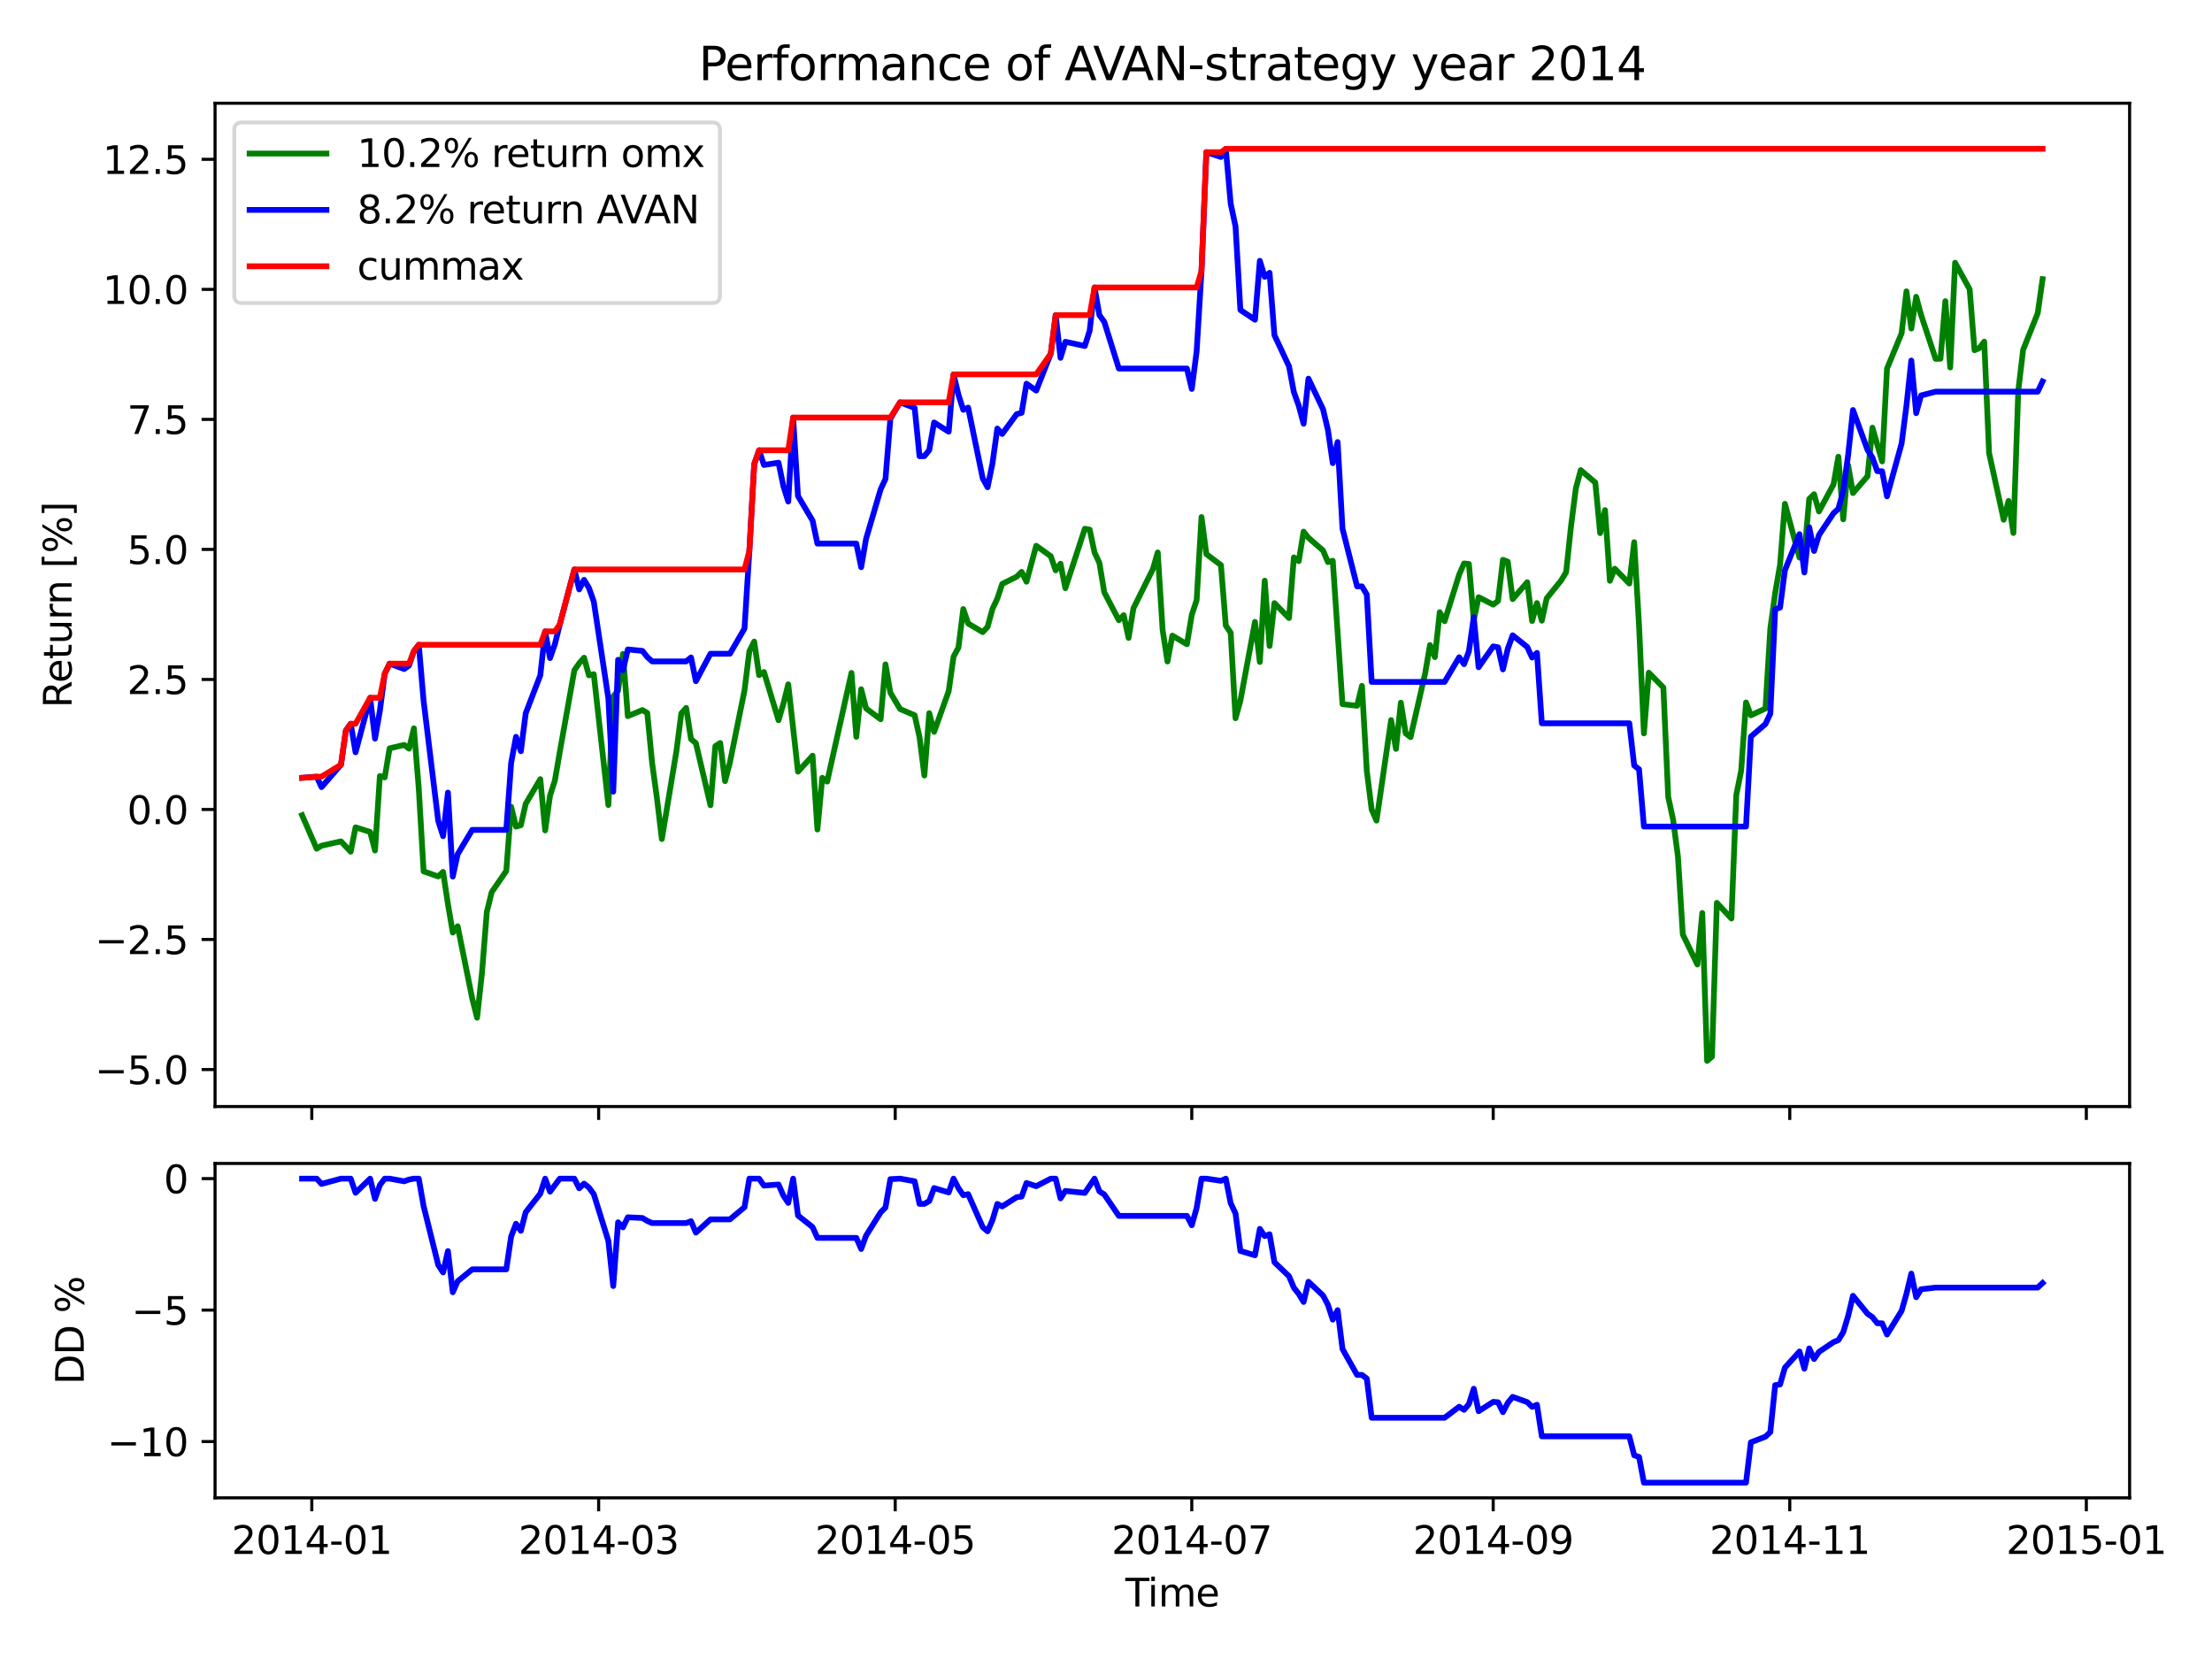 <?xml version="1.0" encoding="utf-8" standalone="no"?>
<!DOCTYPE svg PUBLIC "-//W3C//DTD SVG 1.1//EN"
  "http://www.w3.org/Graphics/SVG/1.1/DTD/svg11.dtd">
<svg xmlns:xlink="http://www.w3.org/1999/xlink" width="576pt" height="432pt" viewBox="0 0 576 432" xmlns="http://www.w3.org/2000/svg" version="1.1">
 <defs>
  <style type="text/css">*{stroke-linejoin: round; stroke-linecap: butt}</style>
 </defs>
 <g id="figure_1">
  <g id="patch_1">
   <path d="M 0 432 
L 576 432 
L 576 0 
L 0 0 
z
" style="fill: #ffffff"/>
  </g>
  <g id="axes_1">
   <g id="patch_2">
    <path d="M 56 288.132 
L 554.544 288.132 
L 554.544 26.88 
L 56 26.88 
z
" style="fill: #ffffff"/>
   </g>
   <g id="matplotlib.axis_1">
    <g id="xtick_1">
     <g id="line2d_1">
      <defs>
       <path id="md9d7d6f7f0" d="M 0 0 
L 0 3.5 
" style="stroke: #000000; stroke-width: 0.8"/>
      </defs>
      <g>
       <use xlink:href="#md9d7d6f7f0" x="81.193" y="288.132" style="stroke: #000000; stroke-width: 0.8"/>
      </g>
     </g>
    </g>
    <g id="xtick_2">
     <g id="line2d_2">
      <g>
       <use xlink:href="#md9d7d6f7f0" x="155.886" y="288.132" style="stroke: #000000; stroke-width: 0.8"/>
      </g>
     </g>
    </g>
    <g id="xtick_3">
     <g id="line2d_3">
      <g>
       <use xlink:href="#md9d7d6f7f0" x="233.111" y="288.132" style="stroke: #000000; stroke-width: 0.8"/>
      </g>
     </g>
    </g>
    <g id="xtick_4">
     <g id="line2d_4">
      <g>
       <use xlink:href="#md9d7d6f7f0" x="310.336" y="288.132" style="stroke: #000000; stroke-width: 0.8"/>
      </g>
     </g>
    </g>
    <g id="xtick_5">
     <g id="line2d_5">
      <g>
       <use xlink:href="#md9d7d6f7f0" x="388.827" y="288.132" style="stroke: #000000; stroke-width: 0.8"/>
      </g>
     </g>
    </g>
    <g id="xtick_6">
     <g id="line2d_6">
      <g>
       <use xlink:href="#md9d7d6f7f0" x="466.052" y="288.132" style="stroke: #000000; stroke-width: 0.8"/>
      </g>
     </g>
    </g>
    <g id="xtick_7">
     <g id="line2d_7">
      <g>
       <use xlink:href="#md9d7d6f7f0" x="543.277" y="288.132" style="stroke: #000000; stroke-width: 0.8"/>
      </g>
     </g>
    </g>
   </g>
   <g id="matplotlib.axis_2">
    <g id="ytick_1">
     <g id="line2d_8">
      <defs>
       <path id="m8cec01dce4" d="M 0 0 
L -3.5 0 
" style="stroke: #000000; stroke-width: 0.8"/>
      </defs>
      <g>
       <use xlink:href="#m8cec01dce4" x="56" y="278.503" style="stroke: #000000; stroke-width: 0.8"/>
      </g>
     </g>
     <g id="text_1">
      <!-- −5.0 -->
      <g transform="translate(24.717 282.302)scale(0.1 -0.1)">
       <defs>
        <path id="DejaVuSans-2212" d="M 678 2272 
L 4684 2272 
L 4684 1741 
L 678 1741 
L 678 2272 
z
" transform="scale(0.016)"/>
        <path id="DejaVuSans-35" d="M 691 4666 
L 3169 4666 
L 3169 4134 
L 1269 4134 
L 1269 2991 
Q 1406 3038 1543 3061 
Q 1681 3084 1819 3084 
Q 2600 3084 3056 2656 
Q 3513 2228 3513 1497 
Q 3513 744 3044 326 
Q 2575 -91 1722 -91 
Q 1428 -91 1123 -41 
Q 819 9 494 109 
L 494 744 
Q 775 591 1075 516 
Q 1375 441 1709 441 
Q 2250 441 2565 725 
Q 2881 1009 2881 1497 
Q 2881 1984 2565 2268 
Q 2250 2553 1709 2553 
Q 1456 2553 1204 2497 
Q 953 2441 691 2322 
L 691 4666 
z
" transform="scale(0.016)"/>
        <path id="DejaVuSans-2e" d="M 684 794 
L 1344 794 
L 1344 0 
L 684 0 
L 684 794 
z
" transform="scale(0.016)"/>
        <path id="DejaVuSans-30" d="M 2034 4250 
Q 1547 4250 1301 3770 
Q 1056 3291 1056 2328 
Q 1056 1369 1301 889 
Q 1547 409 2034 409 
Q 2525 409 2770 889 
Q 3016 1369 3016 2328 
Q 3016 3291 2770 3770 
Q 2525 4250 2034 4250 
z
M 2034 4750 
Q 2819 4750 3233 4129 
Q 3647 3509 3647 2328 
Q 3647 1150 3233 529 
Q 2819 -91 2034 -91 
Q 1250 -91 836 529 
Q 422 1150 422 2328 
Q 422 3509 836 4129 
Q 1250 4750 2034 4750 
z
" transform="scale(0.016)"/>
       </defs>
       <use xlink:href="#DejaVuSans-2212"/>
       <use xlink:href="#DejaVuSans-35" x="83.789"/>
       <use xlink:href="#DejaVuSans-2e" x="147.412"/>
       <use xlink:href="#DejaVuSans-30" x="179.199"/>
      </g>
     </g>
    </g>
    <g id="ytick_2">
     <g id="line2d_9">
      <g>
       <use xlink:href="#m8cec01dce4" x="56" y="244.645" style="stroke: #000000; stroke-width: 0.8"/>
      </g>
     </g>
     <g id="text_2">
      <!-- −2.5 -->
      <g transform="translate(24.717 248.444)scale(0.1 -0.1)">
       <defs>
        <path id="DejaVuSans-32" d="M 1228 531 
L 3431 531 
L 3431 0 
L 469 0 
L 469 531 
Q 828 903 1448 1529 
Q 2069 2156 2228 2338 
Q 2531 2678 2651 2914 
Q 2772 3150 2772 3378 
Q 2772 3750 2511 3984 
Q 2250 4219 1831 4219 
Q 1534 4219 1204 4116 
Q 875 4013 500 3803 
L 500 4441 
Q 881 4594 1212 4672 
Q 1544 4750 1819 4750 
Q 2544 4750 2975 4387 
Q 3406 4025 3406 3419 
Q 3406 3131 3298 2873 
Q 3191 2616 2906 2266 
Q 2828 2175 2409 1742 
Q 1991 1309 1228 531 
z
" transform="scale(0.016)"/>
       </defs>
       <use xlink:href="#DejaVuSans-2212"/>
       <use xlink:href="#DejaVuSans-32" x="83.789"/>
       <use xlink:href="#DejaVuSans-2e" x="147.412"/>
       <use xlink:href="#DejaVuSans-35" x="179.199"/>
      </g>
     </g>
    </g>
    <g id="ytick_3">
     <g id="line2d_10">
      <g>
       <use xlink:href="#m8cec01dce4" x="56" y="210.786" style="stroke: #000000; stroke-width: 0.8"/>
      </g>
     </g>
     <g id="text_3">
      <!-- 0.0 -->
      <g transform="translate(33.097 214.585)scale(0.1 -0.1)">
       <use xlink:href="#DejaVuSans-30"/>
       <use xlink:href="#DejaVuSans-2e" x="63.623"/>
       <use xlink:href="#DejaVuSans-30" x="95.41"/>
      </g>
     </g>
    </g>
    <g id="ytick_4">
     <g id="line2d_11">
      <g>
       <use xlink:href="#m8cec01dce4" x="56" y="176.927" style="stroke: #000000; stroke-width: 0.8"/>
      </g>
     </g>
     <g id="text_4">
      <!-- 2.5 -->
      <g transform="translate(33.097 180.727)scale(0.1 -0.1)">
       <use xlink:href="#DejaVuSans-32"/>
       <use xlink:href="#DejaVuSans-2e" x="63.623"/>
       <use xlink:href="#DejaVuSans-35" x="95.41"/>
      </g>
     </g>
    </g>
    <g id="ytick_5">
     <g id="line2d_12">
      <g>
       <use xlink:href="#m8cec01dce4" x="56" y="143.069" style="stroke: #000000; stroke-width: 0.8"/>
      </g>
     </g>
     <g id="text_5">
      <!-- 5.0 -->
      <g transform="translate(33.097 146.868)scale(0.1 -0.1)">
       <use xlink:href="#DejaVuSans-35"/>
       <use xlink:href="#DejaVuSans-2e" x="63.623"/>
       <use xlink:href="#DejaVuSans-30" x="95.41"/>
      </g>
     </g>
    </g>
    <g id="ytick_6">
     <g id="line2d_13">
      <g>
       <use xlink:href="#m8cec01dce4" x="56" y="109.21" style="stroke: #000000; stroke-width: 0.8"/>
      </g>
     </g>
     <g id="text_6">
      <!-- 7.5 -->
      <g transform="translate(33.097 113.009)scale(0.1 -0.1)">
       <defs>
        <path id="DejaVuSans-37" d="M 525 4666 
L 3525 4666 
L 3525 4397 
L 1831 0 
L 1172 0 
L 2766 4134 
L 525 4134 
L 525 4666 
z
" transform="scale(0.016)"/>
       </defs>
       <use xlink:href="#DejaVuSans-37"/>
       <use xlink:href="#DejaVuSans-2e" x="63.623"/>
       <use xlink:href="#DejaVuSans-35" x="95.41"/>
      </g>
     </g>
    </g>
    <g id="ytick_7">
     <g id="line2d_14">
      <g>
       <use xlink:href="#m8cec01dce4" x="56" y="75.352" style="stroke: #000000; stroke-width: 0.8"/>
      </g>
     </g>
     <g id="text_7">
      <!-- 10.0 -->
      <g transform="translate(26.734 79.151)scale(0.1 -0.1)">
       <defs>
        <path id="DejaVuSans-31" d="M 794 531 
L 1825 531 
L 1825 4091 
L 703 3866 
L 703 4441 
L 1819 4666 
L 2450 4666 
L 2450 531 
L 3481 531 
L 3481 0 
L 794 0 
L 794 531 
z
" transform="scale(0.016)"/>
       </defs>
       <use xlink:href="#DejaVuSans-31"/>
       <use xlink:href="#DejaVuSans-30" x="63.623"/>
       <use xlink:href="#DejaVuSans-2e" x="127.246"/>
       <use xlink:href="#DejaVuSans-30" x="159.033"/>
      </g>
     </g>
    </g>
    <g id="ytick_8">
     <g id="line2d_15">
      <g>
       <use xlink:href="#m8cec01dce4" x="56" y="41.493" style="stroke: #000000; stroke-width: 0.8"/>
      </g>
     </g>
     <g id="text_8">
      <!-- 12.5 -->
      <g transform="translate(26.734 45.292)scale(0.1 -0.1)">
       <use xlink:href="#DejaVuSans-31"/>
       <use xlink:href="#DejaVuSans-32" x="63.623"/>
       <use xlink:href="#DejaVuSans-2e" x="127.246"/>
       <use xlink:href="#DejaVuSans-35" x="159.033"/>
      </g>
     </g>
    </g>
    <g id="text_9">
     <!-- Return [%] -->
     <g transform="translate(18.637 184.339)rotate(-90)scale(0.1 -0.1)">
      <defs>
       <path id="DejaVuSans-52" d="M 2841 2188 
Q 3044 2119 3236 1894 
Q 3428 1669 3622 1275 
L 4263 0 
L 3584 0 
L 2988 1197 
Q 2756 1666 2539 1819 
Q 2322 1972 1947 1972 
L 1259 1972 
L 1259 0 
L 628 0 
L 628 4666 
L 2053 4666 
Q 2853 4666 3247 4331 
Q 3641 3997 3641 3322 
Q 3641 2881 3436 2590 
Q 3231 2300 2841 2188 
z
M 1259 4147 
L 1259 2491 
L 2053 2491 
Q 2509 2491 2742 2702 
Q 2975 2913 2975 3322 
Q 2975 3731 2742 3939 
Q 2509 4147 2053 4147 
L 1259 4147 
z
" transform="scale(0.016)"/>
       <path id="DejaVuSans-65" d="M 3597 1894 
L 3597 1613 
L 953 1613 
Q 991 1019 1311 708 
Q 1631 397 2203 397 
Q 2534 397 2845 478 
Q 3156 559 3463 722 
L 3463 178 
Q 3153 47 2828 -22 
Q 2503 -91 2169 -91 
Q 1331 -91 842 396 
Q 353 884 353 1716 
Q 353 2575 817 3079 
Q 1281 3584 2069 3584 
Q 2775 3584 3186 3129 
Q 3597 2675 3597 1894 
z
M 3022 2063 
Q 3016 2534 2758 2815 
Q 2500 3097 2075 3097 
Q 1594 3097 1305 2825 
Q 1016 2553 972 2059 
L 3022 2063 
z
" transform="scale(0.016)"/>
       <path id="DejaVuSans-74" d="M 1172 4494 
L 1172 3500 
L 2356 3500 
L 2356 3053 
L 1172 3053 
L 1172 1153 
Q 1172 725 1289 603 
Q 1406 481 1766 481 
L 2356 481 
L 2356 0 
L 1766 0 
Q 1100 0 847 248 
Q 594 497 594 1153 
L 594 3053 
L 172 3053 
L 172 3500 
L 594 3500 
L 594 4494 
L 1172 4494 
z
" transform="scale(0.016)"/>
       <path id="DejaVuSans-75" d="M 544 1381 
L 544 3500 
L 1119 3500 
L 1119 1403 
Q 1119 906 1312 657 
Q 1506 409 1894 409 
Q 2359 409 2629 706 
Q 2900 1003 2900 1516 
L 2900 3500 
L 3475 3500 
L 3475 0 
L 2900 0 
L 2900 538 
Q 2691 219 2414 64 
Q 2138 -91 1772 -91 
Q 1169 -91 856 284 
Q 544 659 544 1381 
z
M 1991 3584 
L 1991 3584 
z
" transform="scale(0.016)"/>
       <path id="DejaVuSans-72" d="M 2631 2963 
Q 2534 3019 2420 3045 
Q 2306 3072 2169 3072 
Q 1681 3072 1420 2755 
Q 1159 2438 1159 1844 
L 1159 0 
L 581 0 
L 581 3500 
L 1159 3500 
L 1159 2956 
Q 1341 3275 1631 3429 
Q 1922 3584 2338 3584 
Q 2397 3584 2469 3576 
Q 2541 3569 2628 3553 
L 2631 2963 
z
" transform="scale(0.016)"/>
       <path id="DejaVuSans-6e" d="M 3513 2113 
L 3513 0 
L 2938 0 
L 2938 2094 
Q 2938 2591 2744 2837 
Q 2550 3084 2163 3084 
Q 1697 3084 1428 2787 
Q 1159 2491 1159 1978 
L 1159 0 
L 581 0 
L 581 3500 
L 1159 3500 
L 1159 2956 
Q 1366 3272 1645 3428 
Q 1925 3584 2291 3584 
Q 2894 3584 3203 3211 
Q 3513 2838 3513 2113 
z
" transform="scale(0.016)"/>
       <path id="DejaVuSans-20" transform="scale(0.016)"/>
       <path id="DejaVuSans-5b" d="M 550 4863 
L 1875 4863 
L 1875 4416 
L 1125 4416 
L 1125 -397 
L 1875 -397 
L 1875 -844 
L 550 -844 
L 550 4863 
z
" transform="scale(0.016)"/>
       <path id="DejaVuSans-25" d="M 4653 2053 
Q 4381 2053 4226 1822 
Q 4072 1591 4072 1178 
Q 4072 772 4226 539 
Q 4381 306 4653 306 
Q 4919 306 5073 539 
Q 5228 772 5228 1178 
Q 5228 1588 5073 1820 
Q 4919 2053 4653 2053 
z
M 4653 2450 
Q 5147 2450 5437 2106 
Q 5728 1763 5728 1178 
Q 5728 594 5436 251 
Q 5144 -91 4653 -91 
Q 4153 -91 3862 251 
Q 3572 594 3572 1178 
Q 3572 1766 3864 2108 
Q 4156 2450 4653 2450 
z
M 1428 4353 
Q 1159 4353 1004 4120 
Q 850 3888 850 3481 
Q 850 3069 1003 2837 
Q 1156 2606 1428 2606 
Q 1700 2606 1854 2837 
Q 2009 3069 2009 3481 
Q 2009 3884 1853 4118 
Q 1697 4353 1428 4353 
z
M 4250 4750 
L 4750 4750 
L 1831 -91 
L 1331 -91 
L 4250 4750 
z
M 1428 4750 
Q 1922 4750 2215 4408 
Q 2509 4066 2509 3481 
Q 2509 2891 2217 2550 
Q 1925 2209 1428 2209 
Q 931 2209 642 2551 
Q 353 2894 353 3481 
Q 353 4063 643 4406 
Q 934 4750 1428 4750 
z
" transform="scale(0.016)"/>
       <path id="DejaVuSans-5d" d="M 1947 4863 
L 1947 -844 
L 622 -844 
L 622 -397 
L 1369 -397 
L 1369 4416 
L 622 4416 
L 622 4863 
L 1947 4863 
z
" transform="scale(0.016)"/>
      </defs>
      <use xlink:href="#DejaVuSans-52"/>
      <use xlink:href="#DejaVuSans-65" x="64.982"/>
      <use xlink:href="#DejaVuSans-74" x="126.506"/>
      <use xlink:href="#DejaVuSans-75" x="165.715"/>
      <use xlink:href="#DejaVuSans-72" x="229.094"/>
      <use xlink:href="#DejaVuSans-6e" x="268.457"/>
      <use xlink:href="#DejaVuSans-20" x="331.836"/>
      <use xlink:href="#DejaVuSans-5b" x="363.623"/>
      <use xlink:href="#DejaVuSans-25" x="402.637"/>
      <use xlink:href="#DejaVuSans-5d" x="497.656"/>
     </g>
    </g>
   </g>
   <g id="line2d_16">
    <path d="M 78.661 212.274 
L 82.459 221.004 
L 83.725 220.223 
L 88.789 219.086 
L 91.321 221.786 
L 92.587 215.432 
L 96.385 216.64 
L 97.651 221.471 
L 98.917 202.086 
L 100.183 202.431 
L 101.449 194.87 
L 105.247 193.974 
L 106.513 194.951 
L 107.779 189.653 
L 109.045 205.324 
L 110.311 226.911 
L 114.109 228.22 
L 115.375 227.033 
L 116.641 235.437 
L 117.907 242.846 
L 119.173 241.201 
L 122.97 260.018 
L 124.236 265.012 
L 125.502 253.37 
L 126.768 237.456 
L 128.034 232.321 
L 131.832 226.789 
L 133.098 210.073 
L 134.364 215.25 
L 135.63 214.884 
L 136.896 209.292 
L 140.694 202.885 
L 141.96 216.244 
L 143.226 207.15 
L 144.492 203.243 
L 145.758 195.865 
L 149.556 174.561 
L 150.822 172.704 
L 152.088 171.262 
L 153.354 175.86 
L 154.62 175.559 
L 158.418 209.627 
L 159.684 181.331 
L 160.95 179.828 
L 162.216 170.288 
L 163.482 186.486 
L 167.28 184.893 
L 168.546 185.654 
L 169.812 198.666 
L 171.078 207.932 
L 172.344 218.494 
L 176.142 195.59 
L 177.408 185.766 
L 178.674 184.335 
L 179.94 192.464 
L 181.206 193.522 
L 185.004 209.688 
L 186.27 194.291 
L 187.536 193.469 
L 188.802 203.405 
L 190.068 198.543 
L 193.865 179.778 
L 195.131 169.588 
L 196.397 167.061 
L 197.663 175.809 
L 198.929 174.983 
L 202.727 187.552 
L 203.993 183.269 
L 205.259 178.194 
L 207.791 200.937 
L 211.589 196.778 
L 212.855 216.001 
L 214.121 202.533 
L 215.387 203.532 
L 221.717 175.231 
L 222.983 191.866 
L 224.249 179.473 
L 225.515 184.463 
L 229.313 187.298 
L 230.579 172.998 
L 231.845 180.366 
L 234.377 184.626 
L 238.175 186.253 
L 239.441 191.947 
L 240.707 201.944 
L 241.973 185.705 
L 243.239 190.571 
L 247.037 179.971 
L 248.303 170.999 
L 249.569 168.654 
L 250.835 158.596 
L 252.101 162.35 
L 255.899 164.605 
L 257.165 163.234 
L 258.431 158.576 
L 259.697 155.876 
L 260.963 152.059 
L 264.76 150.16 
L 266.026 148.905 
L 267.292 151.481 
L 269.824 142.112 
L 273.622 144.834 
L 274.888 148.518 
L 276.154 146.792 
L 277.42 153.156 
L 282.484 137.689 
L 283.75 137.912 
L 285.016 143.869 
L 286.282 146.589 
L 287.548 154.225 
L 291.346 161.499 
L 292.612 160.19 
L 293.878 166.127 
L 295.144 158.393 
L 300.208 148.203 
L 301.474 143.849 
L 302.74 164.016 
L 304.006 172.257 
L 305.272 165.514 
L 309.07 167.761 
L 310.336 160.098 
L 311.602 156.292 
L 312.868 134.639 
L 314.134 144.285 
L 317.932 147.158 
L 319.198 162.91 
L 320.464 164.757 
L 321.73 187.034 
L 322.996 182.441 
L 326.794 161.935 
L 328.06 172.389 
L 329.326 151.207 
L 330.592 168.218 
L 331.858 157.045 
L 335.655 160.941 
L 336.921 145.148 
L 338.187 146.123 
L 339.453 138.44 
L 340.719 140.039 
L 344.517 143.342 
L 345.783 146.366 
L 347.049 146.021 
L 349.581 183.357 
L 353.379 183.777 
L 354.645 178.6 
L 355.911 200.756 
L 357.177 210.804 
L 358.443 213.684 
L 362.241 187.501 
L 363.507 195.012 
L 364.773 182.975 
L 366.039 190.972 
L 367.305 191.951 
L 371.103 175.363 
L 372.369 167.964 
L 373.635 171.12 
L 374.901 159.418 
L 376.167 161.766 
L 379.965 149.614 
L 381.231 146.721 
L 382.497 146.853 
L 383.763 161.448 
L 385.029 155.506 
L 388.827 157.444 
L 390.093 156.465 
L 391.359 145.767 
L 392.625 146.265 
L 393.891 156.013 
L 397.689 151.603 
L 398.955 161.702 
L 400.221 157.033 
L 401.487 161.631 
L 402.753 155.808 
L 406.55 151.106 
L 407.816 149.005 
L 409.082 137.08 
L 410.348 127.184 
L 411.614 122.422 
L 415.412 125.662 
L 416.678 138.825 
L 417.944 132.827 
L 419.21 151.238 
L 420.476 148.083 
L 424.274 151.948 
L 425.54 141.18 
L 426.806 162.91 
L 428.072 190.983 
L 429.338 175.164 
L 433.136 179.027 
L 434.402 207.526 
L 435.668 213.413 
L 436.934 223.075 
L 438.2 243.339 
L 441.998 251.158 
L 443.264 237.741 
L 444.53 276.257 
L 445.796 275.141 
L 447.062 235.105 
L 450.86 239.182 
L 452.126 207.029 
L 453.392 200.716 
L 454.658 182.914 
L 455.924 186.27 
L 459.722 184.487 
L 460.988 163.681 
L 462.254 154.425 
L 463.52 147.087 
L 464.786 131.189 
L 468.584 145.189 
L 469.85 144.357 
L 471.116 129.924 
L 472.382 128.696 
L 473.648 133.179 
L 477.445 126.139 
L 478.711 118.922 
L 479.977 135.232 
L 481.243 121.125 
L 482.509 128.391 
L 486.307 124.007 
L 487.573 111.361 
L 490.105 120.161 
L 491.371 95.989 
L 495.169 86.79 
L 496.435 75.859 
L 497.701 85.55 
L 498.967 77.283 
L 500.233 81.971 
L 504.031 93.448 
L 505.297 93.409 
L 506.563 78.422 
L 507.829 95.691 
L 509.095 68.41 
L 512.893 75.328 
L 514.159 91.204 
L 515.425 90.634 
L 516.691 88.962 
L 517.957 117.98 
L 521.755 135.344 
L 523.021 130.442 
L 524.287 138.795 
L 525.553 101.75 
L 526.819 91.086 
L 530.617 81.553 
L 531.883 72.683 
L 531.883 72.683 
" clip-path="url(#pb2ab2aa09a)" style="fill: none; stroke: #008000; stroke-width: 1.5; stroke-linecap: square"/>
   </g>
   <g id="line2d_17">
    <path d="M 78.661 202.54 
L 82.459 202.221 
L 83.725 204.965 
L 88.789 199.129 
L 90.055 190.243 
L 91.321 188.468 
L 92.587 195.891 
L 96.385 181.69 
L 97.651 192.338 
L 98.917 185.08 
L 100.183 175.436 
L 101.449 172.809 
L 105.247 174.211 
L 106.513 173.289 
L 107.779 169.543 
L 109.045 167.898 
L 110.311 182.558 
L 114.109 213.725 
L 115.375 217.741 
L 116.641 206.388 
L 117.907 228.261 
L 119.173 222.429 
L 122.97 216.096 
L 131.832 216.096 
L 133.098 198.657 
L 134.364 191.865 
L 135.63 195.624 
L 136.896 185.726 
L 140.694 175.848 
L 141.96 164.408 
L 143.226 171.36 
L 144.492 167.737 
L 145.758 162.626 
L 149.556 148.287 
L 150.822 153.481 
L 152.088 150.977 
L 153.354 153.083 
L 154.62 156.657 
L 158.418 181.872 
L 159.684 206.156 
L 160.95 171.803 
L 162.216 174.531 
L 163.482 169.109 
L 167.28 169.485 
L 168.546 171.079 
L 169.812 172.229 
L 178.674 172.229 
L 179.94 171.2 
L 181.206 177.378 
L 185.004 170.235 
L 190.068 170.235 
L 193.865 163.671 
L 195.131 143.484 
L 196.397 120.847 
L 197.663 117.247 
L 198.929 121.073 
L 202.727 120.483 
L 203.993 126.593 
L 205.259 130.604 
L 206.525 108.738 
L 207.791 129.151 
L 211.589 135.555 
L 212.855 141.552 
L 222.983 141.552 
L 224.249 147.706 
L 225.515 140.337 
L 229.313 127.426 
L 230.579 124.718 
L 231.845 109.028 
L 234.377 104.765 
L 238.175 106.234 
L 239.441 118.799 
L 240.707 118.774 
L 241.973 117.216 
L 243.239 110.007 
L 247.037 112.423 
L 248.303 97.484 
L 249.569 102.762 
L 250.835 106.731 
L 252.101 106.139 
L 255.899 124.564 
L 257.165 126.882 
L 258.431 120.699 
L 259.697 111.595 
L 260.963 113.002 
L 264.76 107.825 
L 266.026 107.502 
L 267.292 99.911 
L 269.824 101.712 
L 273.622 92.086 
L 274.888 82.053 
L 276.154 93.182 
L 277.42 88.996 
L 282.484 90.096 
L 283.75 86.099 
L 285.016 74.861 
L 286.282 82.061 
L 287.548 83.812 
L 291.346 95.966 
L 309.07 95.966 
L 310.336 101.283 
L 311.602 91.509 
L 312.868 70.568 
L 314.134 39.622 
L 317.932 40.886 
L 319.198 38.755 
L 320.464 52.996 
L 321.73 58.977 
L 322.996 80.719 
L 326.794 83.257 
L 328.06 67.918 
L 329.326 72.099 
L 330.592 71.038 
L 331.858 87.274 
L 335.655 95.384 
L 336.921 102.092 
L 338.187 105.636 
L 339.453 110.342 
L 340.719 98.601 
L 344.517 106.575 
L 345.783 111.936 
L 347.049 120.604 
L 348.315 115.102 
L 349.581 137.651 
L 353.379 152.686 
L 354.645 152.686 
L 355.911 154.815 
L 357.177 177.566 
L 376.167 177.566 
L 379.965 171.143 
L 381.231 172.951 
L 382.497 169.607 
L 383.763 160.707 
L 385.029 173.745 
L 388.827 168.32 
L 390.093 168.559 
L 391.359 174.31 
L 392.625 168.923 
L 393.891 165.427 
L 397.689 168.471 
L 398.955 171.228 
L 400.221 170.005 
L 401.487 188.342 
L 424.274 188.342 
L 425.54 199.338 
L 426.806 200.319 
L 428.072 215.23 
L 454.658 215.23 
L 455.924 191.813 
L 459.722 188.534 
L 460.988 185.845 
L 462.254 158.623 
L 463.52 158.221 
L 464.786 148.482 
L 468.584 139.095 
L 469.85 149.066 
L 471.116 137.294 
L 472.382 143.465 
L 473.648 139.335 
L 477.445 133.65 
L 478.711 132.477 
L 479.977 127.848 
L 481.243 118.545 
L 482.509 106.766 
L 486.307 117.182 
L 487.573 119.152 
L 488.839 122.685 
L 490.105 122.724 
L 491.371 129.244 
L 495.169 115.508 
L 496.435 105.654 
L 497.701 93.876 
L 498.967 107.588 
L 500.233 102.974 
L 504.031 101.993 
L 530.617 101.993 
L 531.883 99.331 
L 531.883 99.331 
" clip-path="url(#pb2ab2aa09a)" style="fill: none; stroke: #0000ff; stroke-width: 1.5; stroke-linecap: square"/>
   </g>
   <g id="line2d_18">
    <path d="M 78.661 202.54 
L 83.725 202.221 
L 88.789 199.129 
L 90.055 190.243 
L 91.321 188.468 
L 92.587 188.468 
L 96.385 181.69 
L 98.917 181.69 
L 100.183 175.436 
L 101.449 172.809 
L 106.513 172.809 
L 107.779 169.543 
L 109.045 167.898 
L 140.694 167.898 
L 141.96 164.408 
L 144.492 164.408 
L 145.758 162.626 
L 149.556 148.287 
L 193.865 148.287 
L 195.131 143.484 
L 196.397 120.847 
L 197.663 117.247 
L 205.259 117.247 
L 206.525 108.738 
L 231.845 108.738 
L 234.377 104.765 
L 247.037 104.765 
L 248.303 97.484 
L 269.824 97.484 
L 273.622 92.086 
L 274.888 82.053 
L 283.75 82.053 
L 285.016 74.861 
L 311.602 74.861 
L 312.868 70.568 
L 314.134 39.622 
L 317.932 39.622 
L 319.198 38.755 
L 531.883 38.755 
L 531.883 38.755 
" clip-path="url(#pb2ab2aa09a)" style="fill: none; stroke: #ff0000; stroke-width: 1.5; stroke-linecap: square"/>
   </g>
   <g id="patch_3">
    <path d="M 56 288.132 
L 56 26.88 
" style="fill: none; stroke: #000000; stroke-width: 0.8; stroke-linejoin: miter; stroke-linecap: square"/>
   </g>
   <g id="patch_4">
    <path d="M 554.544 288.132 
L 554.544 26.88 
" style="fill: none; stroke: #000000; stroke-width: 0.8; stroke-linejoin: miter; stroke-linecap: square"/>
   </g>
   <g id="patch_5">
    <path d="M 56 288.132 
L 554.544 288.132 
" style="fill: none; stroke: #000000; stroke-width: 0.8; stroke-linejoin: miter; stroke-linecap: square"/>
   </g>
   <g id="patch_6">
    <path d="M 56 26.88 
L 554.544 26.88 
" style="fill: none; stroke: #000000; stroke-width: 0.8; stroke-linejoin: miter; stroke-linecap: square"/>
   </g>
   <g id="text_10">
    <!-- Performance of AVAN-strategy year 2014 -->
    <g transform="translate(181.959 20.88)scale(0.12 -0.12)">
     <defs>
      <path id="DejaVuSans-50" d="M 1259 4147 
L 1259 2394 
L 2053 2394 
Q 2494 2394 2734 2622 
Q 2975 2850 2975 3272 
Q 2975 3691 2734 3919 
Q 2494 4147 2053 4147 
L 1259 4147 
z
M 628 4666 
L 2053 4666 
Q 2838 4666 3239 4311 
Q 3641 3956 3641 3272 
Q 3641 2581 3239 2228 
Q 2838 1875 2053 1875 
L 1259 1875 
L 1259 0 
L 628 0 
L 628 4666 
z
" transform="scale(0.016)"/>
      <path id="DejaVuSans-66" d="M 2375 4863 
L 2375 4384 
L 1825 4384 
Q 1516 4384 1395 4259 
Q 1275 4134 1275 3809 
L 1275 3500 
L 2222 3500 
L 2222 3053 
L 1275 3053 
L 1275 0 
L 697 0 
L 697 3053 
L 147 3053 
L 147 3500 
L 697 3500 
L 697 3744 
Q 697 4328 969 4595 
Q 1241 4863 1831 4863 
L 2375 4863 
z
" transform="scale(0.016)"/>
      <path id="DejaVuSans-6f" d="M 1959 3097 
Q 1497 3097 1228 2736 
Q 959 2375 959 1747 
Q 959 1119 1226 758 
Q 1494 397 1959 397 
Q 2419 397 2687 759 
Q 2956 1122 2956 1747 
Q 2956 2369 2687 2733 
Q 2419 3097 1959 3097 
z
M 1959 3584 
Q 2709 3584 3137 3096 
Q 3566 2609 3566 1747 
Q 3566 888 3137 398 
Q 2709 -91 1959 -91 
Q 1206 -91 779 398 
Q 353 888 353 1747 
Q 353 2609 779 3096 
Q 1206 3584 1959 3584 
z
" transform="scale(0.016)"/>
      <path id="DejaVuSans-6d" d="M 3328 2828 
Q 3544 3216 3844 3400 
Q 4144 3584 4550 3584 
Q 5097 3584 5394 3201 
Q 5691 2819 5691 2113 
L 5691 0 
L 5113 0 
L 5113 2094 
Q 5113 2597 4934 2840 
Q 4756 3084 4391 3084 
Q 3944 3084 3684 2787 
Q 3425 2491 3425 1978 
L 3425 0 
L 2847 0 
L 2847 2094 
Q 2847 2600 2669 2842 
Q 2491 3084 2119 3084 
Q 1678 3084 1418 2786 
Q 1159 2488 1159 1978 
L 1159 0 
L 581 0 
L 581 3500 
L 1159 3500 
L 1159 2956 
Q 1356 3278 1631 3431 
Q 1906 3584 2284 3584 
Q 2666 3584 2933 3390 
Q 3200 3197 3328 2828 
z
" transform="scale(0.016)"/>
      <path id="DejaVuSans-61" d="M 2194 1759 
Q 1497 1759 1228 1600 
Q 959 1441 959 1056 
Q 959 750 1161 570 
Q 1363 391 1709 391 
Q 2188 391 2477 730 
Q 2766 1069 2766 1631 
L 2766 1759 
L 2194 1759 
z
M 3341 1997 
L 3341 0 
L 2766 0 
L 2766 531 
Q 2569 213 2275 61 
Q 1981 -91 1556 -91 
Q 1019 -91 701 211 
Q 384 513 384 1019 
Q 384 1609 779 1909 
Q 1175 2209 1959 2209 
L 2766 2209 
L 2766 2266 
Q 2766 2663 2505 2880 
Q 2244 3097 1772 3097 
Q 1472 3097 1187 3025 
Q 903 2953 641 2809 
L 641 3341 
Q 956 3463 1253 3523 
Q 1550 3584 1831 3584 
Q 2591 3584 2966 3190 
Q 3341 2797 3341 1997 
z
" transform="scale(0.016)"/>
      <path id="DejaVuSans-63" d="M 3122 3366 
L 3122 2828 
Q 2878 2963 2633 3030 
Q 2388 3097 2138 3097 
Q 1578 3097 1268 2742 
Q 959 2388 959 1747 
Q 959 1106 1268 751 
Q 1578 397 2138 397 
Q 2388 397 2633 464 
Q 2878 531 3122 666 
L 3122 134 
Q 2881 22 2623 -34 
Q 2366 -91 2075 -91 
Q 1284 -91 818 406 
Q 353 903 353 1747 
Q 353 2603 823 3093 
Q 1294 3584 2113 3584 
Q 2378 3584 2631 3529 
Q 2884 3475 3122 3366 
z
" transform="scale(0.016)"/>
      <path id="DejaVuSans-41" d="M 2188 4044 
L 1331 1722 
L 3047 1722 
L 2188 4044 
z
M 1831 4666 
L 2547 4666 
L 4325 0 
L 3669 0 
L 3244 1197 
L 1141 1197 
L 716 0 
L 50 0 
L 1831 4666 
z
" transform="scale(0.016)"/>
      <path id="DejaVuSans-56" d="M 1831 0 
L 50 4666 
L 709 4666 
L 2188 738 
L 3669 4666 
L 4325 4666 
L 2547 0 
L 1831 0 
z
" transform="scale(0.016)"/>
      <path id="DejaVuSans-4e" d="M 628 4666 
L 1478 4666 
L 3547 763 
L 3547 4666 
L 4159 4666 
L 4159 0 
L 3309 0 
L 1241 3903 
L 1241 0 
L 628 0 
L 628 4666 
z
" transform="scale(0.016)"/>
      <path id="DejaVuSans-2d" d="M 313 2009 
L 1997 2009 
L 1997 1497 
L 313 1497 
L 313 2009 
z
" transform="scale(0.016)"/>
      <path id="DejaVuSans-73" d="M 2834 3397 
L 2834 2853 
Q 2591 2978 2328 3040 
Q 2066 3103 1784 3103 
Q 1356 3103 1142 2972 
Q 928 2841 928 2578 
Q 928 2378 1081 2264 
Q 1234 2150 1697 2047 
L 1894 2003 
Q 2506 1872 2764 1633 
Q 3022 1394 3022 966 
Q 3022 478 2636 193 
Q 2250 -91 1575 -91 
Q 1294 -91 989 -36 
Q 684 19 347 128 
L 347 722 
Q 666 556 975 473 
Q 1284 391 1588 391 
Q 1994 391 2212 530 
Q 2431 669 2431 922 
Q 2431 1156 2273 1281 
Q 2116 1406 1581 1522 
L 1381 1569 
Q 847 1681 609 1914 
Q 372 2147 372 2553 
Q 372 3047 722 3315 
Q 1072 3584 1716 3584 
Q 2034 3584 2315 3537 
Q 2597 3491 2834 3397 
z
" transform="scale(0.016)"/>
      <path id="DejaVuSans-67" d="M 2906 1791 
Q 2906 2416 2648 2759 
Q 2391 3103 1925 3103 
Q 1463 3103 1205 2759 
Q 947 2416 947 1791 
Q 947 1169 1205 825 
Q 1463 481 1925 481 
Q 2391 481 2648 825 
Q 2906 1169 2906 1791 
z
M 3481 434 
Q 3481 -459 3084 -895 
Q 2688 -1331 1869 -1331 
Q 1566 -1331 1297 -1286 
Q 1028 -1241 775 -1147 
L 775 -588 
Q 1028 -725 1275 -790 
Q 1522 -856 1778 -856 
Q 2344 -856 2625 -561 
Q 2906 -266 2906 331 
L 2906 616 
Q 2728 306 2450 153 
Q 2172 0 1784 0 
Q 1141 0 747 490 
Q 353 981 353 1791 
Q 353 2603 747 3093 
Q 1141 3584 1784 3584 
Q 2172 3584 2450 3431 
Q 2728 3278 2906 2969 
L 2906 3500 
L 3481 3500 
L 3481 434 
z
" transform="scale(0.016)"/>
      <path id="DejaVuSans-79" d="M 2059 -325 
Q 1816 -950 1584 -1140 
Q 1353 -1331 966 -1331 
L 506 -1331 
L 506 -850 
L 844 -850 
Q 1081 -850 1212 -737 
Q 1344 -625 1503 -206 
L 1606 56 
L 191 3500 
L 800 3500 
L 1894 763 
L 2988 3500 
L 3597 3500 
L 2059 -325 
z
" transform="scale(0.016)"/>
      <path id="DejaVuSans-34" d="M 2419 4116 
L 825 1625 
L 2419 1625 
L 2419 4116 
z
M 2253 4666 
L 3047 4666 
L 3047 1625 
L 3713 1625 
L 3713 1100 
L 3047 1100 
L 3047 0 
L 2419 0 
L 2419 1100 
L 313 1100 
L 313 1709 
L 2253 4666 
z
" transform="scale(0.016)"/>
     </defs>
     <use xlink:href="#DejaVuSans-50"/>
     <use xlink:href="#DejaVuSans-65" x="56.678"/>
     <use xlink:href="#DejaVuSans-72" x="118.201"/>
     <use xlink:href="#DejaVuSans-66" x="159.314"/>
     <use xlink:href="#DejaVuSans-6f" x="194.52"/>
     <use xlink:href="#DejaVuSans-72" x="255.701"/>
     <use xlink:href="#DejaVuSans-6d" x="295.064"/>
     <use xlink:href="#DejaVuSans-61" x="392.477"/>
     <use xlink:href="#DejaVuSans-6e" x="453.756"/>
     <use xlink:href="#DejaVuSans-63" x="517.135"/>
     <use xlink:href="#DejaVuSans-65" x="572.115"/>
     <use xlink:href="#DejaVuSans-20" x="633.639"/>
     <use xlink:href="#DejaVuSans-6f" x="665.426"/>
     <use xlink:href="#DejaVuSans-66" x="726.607"/>
     <use xlink:href="#DejaVuSans-20" x="761.812"/>
     <use xlink:href="#DejaVuSans-41" x="793.6"/>
     <use xlink:href="#DejaVuSans-56" x="855.633"/>
     <use xlink:href="#DejaVuSans-41" x="917.666"/>
     <use xlink:href="#DejaVuSans-4e" x="986.074"/>
     <use xlink:href="#DejaVuSans-2d" x="1060.879"/>
     <use xlink:href="#DejaVuSans-73" x="1096.963"/>
     <use xlink:href="#DejaVuSans-74" x="1149.062"/>
     <use xlink:href="#DejaVuSans-72" x="1188.271"/>
     <use xlink:href="#DejaVuSans-61" x="1229.385"/>
     <use xlink:href="#DejaVuSans-74" x="1290.664"/>
     <use xlink:href="#DejaVuSans-65" x="1329.873"/>
     <use xlink:href="#DejaVuSans-67" x="1391.396"/>
     <use xlink:href="#DejaVuSans-79" x="1454.873"/>
     <use xlink:href="#DejaVuSans-20" x="1514.053"/>
     <use xlink:href="#DejaVuSans-79" x="1545.84"/>
     <use xlink:href="#DejaVuSans-65" x="1605.02"/>
     <use xlink:href="#DejaVuSans-61" x="1666.543"/>
     <use xlink:href="#DejaVuSans-72" x="1727.822"/>
     <use xlink:href="#DejaVuSans-20" x="1768.936"/>
     <use xlink:href="#DejaVuSans-32" x="1800.723"/>
     <use xlink:href="#DejaVuSans-30" x="1864.346"/>
     <use xlink:href="#DejaVuSans-31" x="1927.969"/>
     <use xlink:href="#DejaVuSans-34" x="1991.592"/>
    </g>
   </g>
   <g id="legend_1">
    <g id="patch_7">
     <path d="M 63 78.914 
L 185.472 78.914 
Q 187.472 78.914 187.472 76.914 
L 187.472 33.88 
Q 187.472 31.88 185.472 31.88 
L 63 31.88 
Q 61 31.88 61 33.88 
L 61 76.914 
Q 61 78.914 63 78.914 
z
" style="fill: #ffffff; opacity: 0.8; stroke: #cccccc; stroke-linejoin: miter"/>
    </g>
    <g id="line2d_19">
     <path d="M 65 39.978 
L 75 39.978 
L 85 39.978 
" style="fill: none; stroke: #008000; stroke-width: 1.5; stroke-linecap: square"/>
    </g>
    <g id="text_11">
     <!-- 10.2% return omx -->
     <g transform="translate(93 43.478)scale(0.1 -0.1)">
      <defs>
       <path id="DejaVuSans-78" d="M 3513 3500 
L 2247 1797 
L 3578 0 
L 2900 0 
L 1881 1375 
L 863 0 
L 184 0 
L 1544 1831 
L 300 3500 
L 978 3500 
L 1906 2253 
L 2834 3500 
L 3513 3500 
z
" transform="scale(0.016)"/>
      </defs>
      <use xlink:href="#DejaVuSans-31"/>
      <use xlink:href="#DejaVuSans-30" x="63.623"/>
      <use xlink:href="#DejaVuSans-2e" x="127.246"/>
      <use xlink:href="#DejaVuSans-32" x="159.033"/>
      <use xlink:href="#DejaVuSans-25" x="222.656"/>
      <use xlink:href="#DejaVuSans-20" x="317.676"/>
      <use xlink:href="#DejaVuSans-72" x="349.463"/>
      <use xlink:href="#DejaVuSans-65" x="388.326"/>
      <use xlink:href="#DejaVuSans-74" x="449.85"/>
      <use xlink:href="#DejaVuSans-75" x="489.059"/>
      <use xlink:href="#DejaVuSans-72" x="552.438"/>
      <use xlink:href="#DejaVuSans-6e" x="591.801"/>
      <use xlink:href="#DejaVuSans-20" x="655.18"/>
      <use xlink:href="#DejaVuSans-6f" x="686.967"/>
      <use xlink:href="#DejaVuSans-6d" x="748.148"/>
      <use xlink:href="#DejaVuSans-78" x="845.561"/>
     </g>
    </g>
    <g id="line2d_20">
     <path d="M 65 54.657 
L 75 54.657 
L 85 54.657 
" style="fill: none; stroke: #0000ff; stroke-width: 1.5; stroke-linecap: square"/>
    </g>
    <g id="text_12">
     <!-- 8.2% return AVAN -->
     <g transform="translate(93 58.157)scale(0.1 -0.1)">
      <defs>
       <path id="DejaVuSans-38" d="M 2034 2216 
Q 1584 2216 1326 1975 
Q 1069 1734 1069 1313 
Q 1069 891 1326 650 
Q 1584 409 2034 409 
Q 2484 409 2743 651 
Q 3003 894 3003 1313 
Q 3003 1734 2745 1975 
Q 2488 2216 2034 2216 
z
M 1403 2484 
Q 997 2584 770 2862 
Q 544 3141 544 3541 
Q 544 4100 942 4425 
Q 1341 4750 2034 4750 
Q 2731 4750 3128 4425 
Q 3525 4100 3525 3541 
Q 3525 3141 3298 2862 
Q 3072 2584 2669 2484 
Q 3125 2378 3379 2068 
Q 3634 1759 3634 1313 
Q 3634 634 3220 271 
Q 2806 -91 2034 -91 
Q 1263 -91 848 271 
Q 434 634 434 1313 
Q 434 1759 690 2068 
Q 947 2378 1403 2484 
z
M 1172 3481 
Q 1172 3119 1398 2916 
Q 1625 2713 2034 2713 
Q 2441 2713 2670 2916 
Q 2900 3119 2900 3481 
Q 2900 3844 2670 4047 
Q 2441 4250 2034 4250 
Q 1625 4250 1398 4047 
Q 1172 3844 1172 3481 
z
" transform="scale(0.016)"/>
      </defs>
      <use xlink:href="#DejaVuSans-38"/>
      <use xlink:href="#DejaVuSans-2e" x="63.623"/>
      <use xlink:href="#DejaVuSans-32" x="95.41"/>
      <use xlink:href="#DejaVuSans-25" x="159.033"/>
      <use xlink:href="#DejaVuSans-20" x="254.053"/>
      <use xlink:href="#DejaVuSans-72" x="285.84"/>
      <use xlink:href="#DejaVuSans-65" x="324.703"/>
      <use xlink:href="#DejaVuSans-74" x="386.227"/>
      <use xlink:href="#DejaVuSans-75" x="425.436"/>
      <use xlink:href="#DejaVuSans-72" x="488.814"/>
      <use xlink:href="#DejaVuSans-6e" x="528.178"/>
      <use xlink:href="#DejaVuSans-20" x="591.557"/>
      <use xlink:href="#DejaVuSans-41" x="623.344"/>
      <use xlink:href="#DejaVuSans-56" x="685.377"/>
      <use xlink:href="#DejaVuSans-41" x="747.41"/>
      <use xlink:href="#DejaVuSans-4e" x="815.818"/>
     </g>
    </g>
    <g id="line2d_21">
     <path d="M 65 69.335 
L 75 69.335 
L 85 69.335 
" style="fill: none; stroke: #ff0000; stroke-width: 1.5; stroke-linecap: square"/>
    </g>
    <g id="text_13">
     <!-- cummax -->
     <g transform="translate(93 72.835)scale(0.1 -0.1)">
      <use xlink:href="#DejaVuSans-63"/>
      <use xlink:href="#DejaVuSans-75" x="54.98"/>
      <use xlink:href="#DejaVuSans-6d" x="118.359"/>
      <use xlink:href="#DejaVuSans-6d" x="215.771"/>
      <use xlink:href="#DejaVuSans-61" x="313.184"/>
      <use xlink:href="#DejaVuSans-78" x="374.463"/>
     </g>
    </g>
   </g>
  </g>
  <g id="axes_2">
   <g id="patch_8">
    <path d="M 56 390.04 
L 554.544 390.04 
L 554.544 302.956 
L 56 302.956 
z
" style="fill: #ffffff"/>
   </g>
   <g id="matplotlib.axis_3">
    <g id="xtick_8">
     <g id="line2d_22">
      <g>
       <use xlink:href="#md9d7d6f7f0" x="81.193" y="390.04" style="stroke: #000000; stroke-width: 0.8"/>
      </g>
     </g>
     <g id="text_14">
      <!-- 2014-01 -->
      <g transform="translate(60.302 404.638)scale(0.1 -0.1)">
       <use xlink:href="#DejaVuSans-32"/>
       <use xlink:href="#DejaVuSans-30" x="63.623"/>
       <use xlink:href="#DejaVuSans-31" x="127.246"/>
       <use xlink:href="#DejaVuSans-34" x="190.869"/>
       <use xlink:href="#DejaVuSans-2d" x="254.492"/>
       <use xlink:href="#DejaVuSans-30" x="290.576"/>
       <use xlink:href="#DejaVuSans-31" x="354.199"/>
      </g>
     </g>
    </g>
    <g id="xtick_9">
     <g id="line2d_23">
      <g>
       <use xlink:href="#md9d7d6f7f0" x="155.886" y="390.04" style="stroke: #000000; stroke-width: 0.8"/>
      </g>
     </g>
     <g id="text_15">
      <!-- 2014-03 -->
      <g transform="translate(134.995 404.638)scale(0.1 -0.1)">
       <defs>
        <path id="DejaVuSans-33" d="M 2597 2516 
Q 3050 2419 3304 2112 
Q 3559 1806 3559 1356 
Q 3559 666 3084 287 
Q 2609 -91 1734 -91 
Q 1441 -91 1130 -33 
Q 819 25 488 141 
L 488 750 
Q 750 597 1062 519 
Q 1375 441 1716 441 
Q 2309 441 2620 675 
Q 2931 909 2931 1356 
Q 2931 1769 2642 2001 
Q 2353 2234 1838 2234 
L 1294 2234 
L 1294 2753 
L 1863 2753 
Q 2328 2753 2575 2939 
Q 2822 3125 2822 3475 
Q 2822 3834 2567 4026 
Q 2313 4219 1838 4219 
Q 1578 4219 1281 4162 
Q 984 4106 628 3988 
L 628 4550 
Q 988 4650 1302 4700 
Q 1616 4750 1894 4750 
Q 2613 4750 3031 4423 
Q 3450 4097 3450 3541 
Q 3450 3153 3228 2886 
Q 3006 2619 2597 2516 
z
" transform="scale(0.016)"/>
       </defs>
       <use xlink:href="#DejaVuSans-32"/>
       <use xlink:href="#DejaVuSans-30" x="63.623"/>
       <use xlink:href="#DejaVuSans-31" x="127.246"/>
       <use xlink:href="#DejaVuSans-34" x="190.869"/>
       <use xlink:href="#DejaVuSans-2d" x="254.492"/>
       <use xlink:href="#DejaVuSans-30" x="290.576"/>
       <use xlink:href="#DejaVuSans-33" x="354.199"/>
      </g>
     </g>
    </g>
    <g id="xtick_10">
     <g id="line2d_24">
      <g>
       <use xlink:href="#md9d7d6f7f0" x="233.111" y="390.04" style="stroke: #000000; stroke-width: 0.8"/>
      </g>
     </g>
     <g id="text_16">
      <!-- 2014-05 -->
      <g transform="translate(212.219 404.638)scale(0.1 -0.1)">
       <use xlink:href="#DejaVuSans-32"/>
       <use xlink:href="#DejaVuSans-30" x="63.623"/>
       <use xlink:href="#DejaVuSans-31" x="127.246"/>
       <use xlink:href="#DejaVuSans-34" x="190.869"/>
       <use xlink:href="#DejaVuSans-2d" x="254.492"/>
       <use xlink:href="#DejaVuSans-30" x="290.576"/>
       <use xlink:href="#DejaVuSans-35" x="354.199"/>
      </g>
     </g>
    </g>
    <g id="xtick_11">
     <g id="line2d_25">
      <g>
       <use xlink:href="#md9d7d6f7f0" x="310.336" y="390.04" style="stroke: #000000; stroke-width: 0.8"/>
      </g>
     </g>
     <g id="text_17">
      <!-- 2014-07 -->
      <g transform="translate(289.444 404.638)scale(0.1 -0.1)">
       <use xlink:href="#DejaVuSans-32"/>
       <use xlink:href="#DejaVuSans-30" x="63.623"/>
       <use xlink:href="#DejaVuSans-31" x="127.246"/>
       <use xlink:href="#DejaVuSans-34" x="190.869"/>
       <use xlink:href="#DejaVuSans-2d" x="254.492"/>
       <use xlink:href="#DejaVuSans-30" x="290.576"/>
       <use xlink:href="#DejaVuSans-37" x="354.199"/>
      </g>
     </g>
    </g>
    <g id="xtick_12">
     <g id="line2d_26">
      <g>
       <use xlink:href="#md9d7d6f7f0" x="388.827" y="390.04" style="stroke: #000000; stroke-width: 0.8"/>
      </g>
     </g>
     <g id="text_18">
      <!-- 2014-09 -->
      <g transform="translate(367.935 404.638)scale(0.1 -0.1)">
       <defs>
        <path id="DejaVuSans-39" d="M 703 97 
L 703 672 
Q 941 559 1184 500 
Q 1428 441 1663 441 
Q 2288 441 2617 861 
Q 2947 1281 2994 2138 
Q 2813 1869 2534 1725 
Q 2256 1581 1919 1581 
Q 1219 1581 811 2004 
Q 403 2428 403 3163 
Q 403 3881 828 4315 
Q 1253 4750 1959 4750 
Q 2769 4750 3195 4129 
Q 3622 3509 3622 2328 
Q 3622 1225 3098 567 
Q 2575 -91 1691 -91 
Q 1453 -91 1209 -44 
Q 966 3 703 97 
z
M 1959 2075 
Q 2384 2075 2632 2365 
Q 2881 2656 2881 3163 
Q 2881 3666 2632 3958 
Q 2384 4250 1959 4250 
Q 1534 4250 1286 3958 
Q 1038 3666 1038 3163 
Q 1038 2656 1286 2365 
Q 1534 2075 1959 2075 
z
" transform="scale(0.016)"/>
       </defs>
       <use xlink:href="#DejaVuSans-32"/>
       <use xlink:href="#DejaVuSans-30" x="63.623"/>
       <use xlink:href="#DejaVuSans-31" x="127.246"/>
       <use xlink:href="#DejaVuSans-34" x="190.869"/>
       <use xlink:href="#DejaVuSans-2d" x="254.492"/>
       <use xlink:href="#DejaVuSans-30" x="290.576"/>
       <use xlink:href="#DejaVuSans-39" x="354.199"/>
      </g>
     </g>
    </g>
    <g id="xtick_13">
     <g id="line2d_27">
      <g>
       <use xlink:href="#md9d7d6f7f0" x="466.052" y="390.04" style="stroke: #000000; stroke-width: 0.8"/>
      </g>
     </g>
     <g id="text_19">
      <!-- 2014-11 -->
      <g transform="translate(445.16 404.638)scale(0.1 -0.1)">
       <use xlink:href="#DejaVuSans-32"/>
       <use xlink:href="#DejaVuSans-30" x="63.623"/>
       <use xlink:href="#DejaVuSans-31" x="127.246"/>
       <use xlink:href="#DejaVuSans-34" x="190.869"/>
       <use xlink:href="#DejaVuSans-2d" x="254.492"/>
       <use xlink:href="#DejaVuSans-31" x="290.576"/>
       <use xlink:href="#DejaVuSans-31" x="354.199"/>
      </g>
     </g>
    </g>
    <g id="xtick_14">
     <g id="line2d_28">
      <g>
       <use xlink:href="#md9d7d6f7f0" x="543.277" y="390.04" style="stroke: #000000; stroke-width: 0.8"/>
      </g>
     </g>
     <g id="text_20">
      <!-- 2015-01 -->
      <g transform="translate(522.385 404.638)scale(0.1 -0.1)">
       <use xlink:href="#DejaVuSans-32"/>
       <use xlink:href="#DejaVuSans-30" x="63.623"/>
       <use xlink:href="#DejaVuSans-31" x="127.246"/>
       <use xlink:href="#DejaVuSans-35" x="190.869"/>
       <use xlink:href="#DejaVuSans-2d" x="254.492"/>
       <use xlink:href="#DejaVuSans-30" x="290.576"/>
       <use xlink:href="#DejaVuSans-31" x="354.199"/>
      </g>
     </g>
    </g>
    <g id="text_21">
     <!-- Time -->
     <g transform="translate(293.038 418.317)scale(0.1 -0.1)">
      <defs>
       <path id="DejaVuSans-54" d="M -19 4666 
L 3928 4666 
L 3928 4134 
L 2272 4134 
L 2272 0 
L 1638 0 
L 1638 4134 
L -19 4134 
L -19 4666 
z
" transform="scale(0.016)"/>
       <path id="DejaVuSans-69" d="M 603 3500 
L 1178 3500 
L 1178 0 
L 603 0 
L 603 3500 
z
M 603 4863 
L 1178 4863 
L 1178 4134 
L 603 4134 
L 603 4863 
z
" transform="scale(0.016)"/>
      </defs>
      <use xlink:href="#DejaVuSans-54"/>
      <use xlink:href="#DejaVuSans-69" x="57.959"/>
      <use xlink:href="#DejaVuSans-6d" x="85.742"/>
      <use xlink:href="#DejaVuSans-65" x="183.154"/>
     </g>
    </g>
   </g>
   <g id="matplotlib.axis_4">
    <g id="ytick_9">
     <g id="line2d_29">
      <g>
       <use xlink:href="#m8cec01dce4" x="56" y="375.388" style="stroke: #000000; stroke-width: 0.8"/>
      </g>
     </g>
     <g id="text_22">
      <!-- −10 -->
      <g transform="translate(27.895 379.187)scale(0.1 -0.1)">
       <use xlink:href="#DejaVuSans-2212"/>
       <use xlink:href="#DejaVuSans-31" x="83.789"/>
       <use xlink:href="#DejaVuSans-30" x="147.412"/>
      </g>
     </g>
    </g>
    <g id="ytick_10">
     <g id="line2d_30">
      <g>
       <use xlink:href="#m8cec01dce4" x="56" y="341.151" style="stroke: #000000; stroke-width: 0.8"/>
      </g>
     </g>
     <g id="text_23">
      <!-- −5 -->
      <g transform="translate(34.258 344.95)scale(0.1 -0.1)">
       <use xlink:href="#DejaVuSans-2212"/>
       <use xlink:href="#DejaVuSans-35" x="83.789"/>
      </g>
     </g>
    </g>
    <g id="ytick_11">
     <g id="line2d_31">
      <g>
       <use xlink:href="#m8cec01dce4" x="56" y="306.914" style="stroke: #000000; stroke-width: 0.8"/>
      </g>
     </g>
     <g id="text_24">
      <!-- 0 -->
      <g transform="translate(42.638 310.713)scale(0.1 -0.1)">
       <use xlink:href="#DejaVuSans-30"/>
      </g>
     </g>
    </g>
    <g id="text_25">
     <!-- DD % -->
     <g transform="translate(21.816 360.538)rotate(-90)scale(0.1 -0.1)">
      <defs>
       <path id="DejaVuSans-44" d="M 1259 4147 
L 1259 519 
L 2022 519 
Q 2988 519 3436 956 
Q 3884 1394 3884 2338 
Q 3884 3275 3436 3711 
Q 2988 4147 2022 4147 
L 1259 4147 
z
M 628 4666 
L 1925 4666 
Q 3281 4666 3915 4102 
Q 4550 3538 4550 2338 
Q 4550 1131 3912 565 
Q 3275 0 1925 0 
L 628 0 
L 628 4666 
z
" transform="scale(0.016)"/>
      </defs>
      <use xlink:href="#DejaVuSans-44"/>
      <use xlink:href="#DejaVuSans-44" x="77.002"/>
      <use xlink:href="#DejaVuSans-20" x="154.004"/>
      <use xlink:href="#DejaVuSans-25" x="185.791"/>
     </g>
    </g>
   </g>
   <g id="line2d_32">
    <path d="M 78.661 306.914 
L 82.459 306.914 
L 83.725 308.293 
L 88.789 306.914 
L 91.321 306.914 
L 92.587 310.606 
L 96.385 306.914 
L 97.651 312.184 
L 98.917 308.592 
L 100.183 306.914 
L 101.449 306.914 
L 105.247 307.604 
L 106.513 307.15 
L 107.779 306.914 
L 109.045 306.914 
L 110.311 314.099 
L 114.109 329.373 
L 115.375 331.341 
L 116.641 325.777 
L 117.907 336.496 
L 119.173 333.638 
L 122.97 330.535 
L 131.832 330.535 
L 133.098 321.988 
L 134.364 318.66 
L 135.63 320.502 
L 136.896 315.651 
L 140.694 310.81 
L 141.96 306.914 
L 143.226 310.312 
L 145.758 306.914 
L 149.556 306.914 
L 150.822 309.424 
L 152.088 308.214 
L 153.354 309.232 
L 154.62 310.96 
L 158.418 323.145 
L 159.684 334.882 
L 160.95 318.279 
L 162.216 319.598 
L 163.482 316.977 
L 167.28 317.159 
L 168.546 317.929 
L 169.812 318.485 
L 178.674 318.485 
L 179.94 317.988 
L 181.206 320.974 
L 185.004 317.522 
L 190.068 317.522 
L 193.865 314.349 
L 195.131 306.914 
L 197.663 306.914 
L 198.929 308.724 
L 202.727 308.445 
L 203.993 311.334 
L 205.259 313.232 
L 206.525 306.914 
L 207.791 316.512 
L 211.589 319.523 
L 212.855 322.342 
L 222.983 322.342 
L 224.249 325.236 
L 225.515 321.771 
L 229.313 315.701 
L 230.579 314.428 
L 231.845 307.051 
L 234.377 306.914 
L 238.175 307.603 
L 239.441 313.495 
L 240.707 313.483 
L 241.973 312.753 
L 243.239 309.372 
L 247.037 310.505 
L 248.303 306.914 
L 249.569 309.377 
L 250.835 311.228 
L 252.101 310.952 
L 255.899 319.548 
L 257.165 320.63 
L 258.431 317.745 
L 259.697 313.498 
L 260.963 314.154 
L 264.76 311.739 
L 266.026 311.588 
L 267.292 308.047 
L 269.824 308.887 
L 273.622 306.914 
L 274.888 306.914 
L 276.154 312.052 
L 277.42 310.119 
L 282.484 310.628 
L 285.016 306.914 
L 286.282 310.222 
L 287.548 311.027 
L 291.346 316.611 
L 309.07 316.611 
L 310.336 319.054 
L 311.602 314.563 
L 312.868 306.914 
L 314.134 306.914 
L 317.932 307.482 
L 319.198 306.914 
L 320.464 313.303 
L 321.73 315.986 
L 322.996 325.739 
L 326.794 326.878 
L 328.06 319.997 
L 329.326 321.872 
L 330.592 321.397 
L 331.858 328.68 
L 335.655 332.318 
L 336.921 335.328 
L 338.187 336.917 
L 339.453 339.028 
L 340.719 333.761 
L 344.517 337.339 
L 345.783 339.744 
L 347.049 343.632 
L 348.315 341.164 
L 349.581 351.28 
L 353.379 358.024 
L 354.645 358.024 
L 355.911 358.979 
L 357.177 369.186 
L 376.167 369.186 
L 379.965 366.304 
L 381.231 367.115 
L 382.497 365.615 
L 383.763 361.623 
L 385.029 367.471 
L 388.827 365.038 
L 390.093 365.145 
L 391.359 367.725 
L 392.625 365.308 
L 393.891 363.74 
L 397.689 365.105 
L 398.955 366.342 
L 400.221 365.794 
L 401.487 374.02 
L 424.274 374.02 
L 425.54 378.953 
L 426.806 379.393 
L 428.072 386.082 
L 454.658 386.082 
L 455.924 375.577 
L 459.722 374.106 
L 460.988 372.899 
L 462.254 360.688 
L 463.52 360.507 
L 464.786 356.138 
L 468.584 351.927 
L 469.85 356.4 
L 471.116 351.119 
L 472.382 353.887 
L 473.648 352.035 
L 477.445 349.485 
L 478.711 348.958 
L 479.977 346.882 
L 481.243 342.709 
L 482.509 337.424 
L 486.307 342.097 
L 487.573 342.981 
L 488.839 344.566 
L 490.105 344.583 
L 491.371 347.508 
L 495.169 341.346 
L 496.435 336.926 
L 497.701 331.642 
L 498.967 337.793 
L 500.233 335.723 
L 504.031 335.283 
L 530.617 335.283 
L 531.883 334.089 
L 531.883 334.089 
" clip-path="url(#p5e31f593dd)" style="fill: none; stroke: #0000ff; stroke-width: 1.5; stroke-linecap: square"/>
   </g>
   <g id="patch_9">
    <path d="M 56 390.04 
L 56 302.956 
" style="fill: none; stroke: #000000; stroke-width: 0.8; stroke-linejoin: miter; stroke-linecap: square"/>
   </g>
   <g id="patch_10">
    <path d="M 554.544 390.04 
L 554.544 302.956 
" style="fill: none; stroke: #000000; stroke-width: 0.8; stroke-linejoin: miter; stroke-linecap: square"/>
   </g>
   <g id="patch_11">
    <path d="M 56 390.04 
L 554.544 390.04 
" style="fill: none; stroke: #000000; stroke-width: 0.8; stroke-linejoin: miter; stroke-linecap: square"/>
   </g>
   <g id="patch_12">
    <path d="M 56 302.956 
L 554.544 302.956 
" style="fill: none; stroke: #000000; stroke-width: 0.8; stroke-linejoin: miter; stroke-linecap: square"/>
   </g>
  </g>
 </g>
 <defs>
  <clipPath id="pb2ab2aa09a">
   <rect x="56" y="26.88" width="498.544" height="261.252"/>
  </clipPath>
  <clipPath id="p5e31f593dd">
   <rect x="56" y="302.956" width="498.544" height="87.084"/>
  </clipPath>
 </defs>
</svg>
